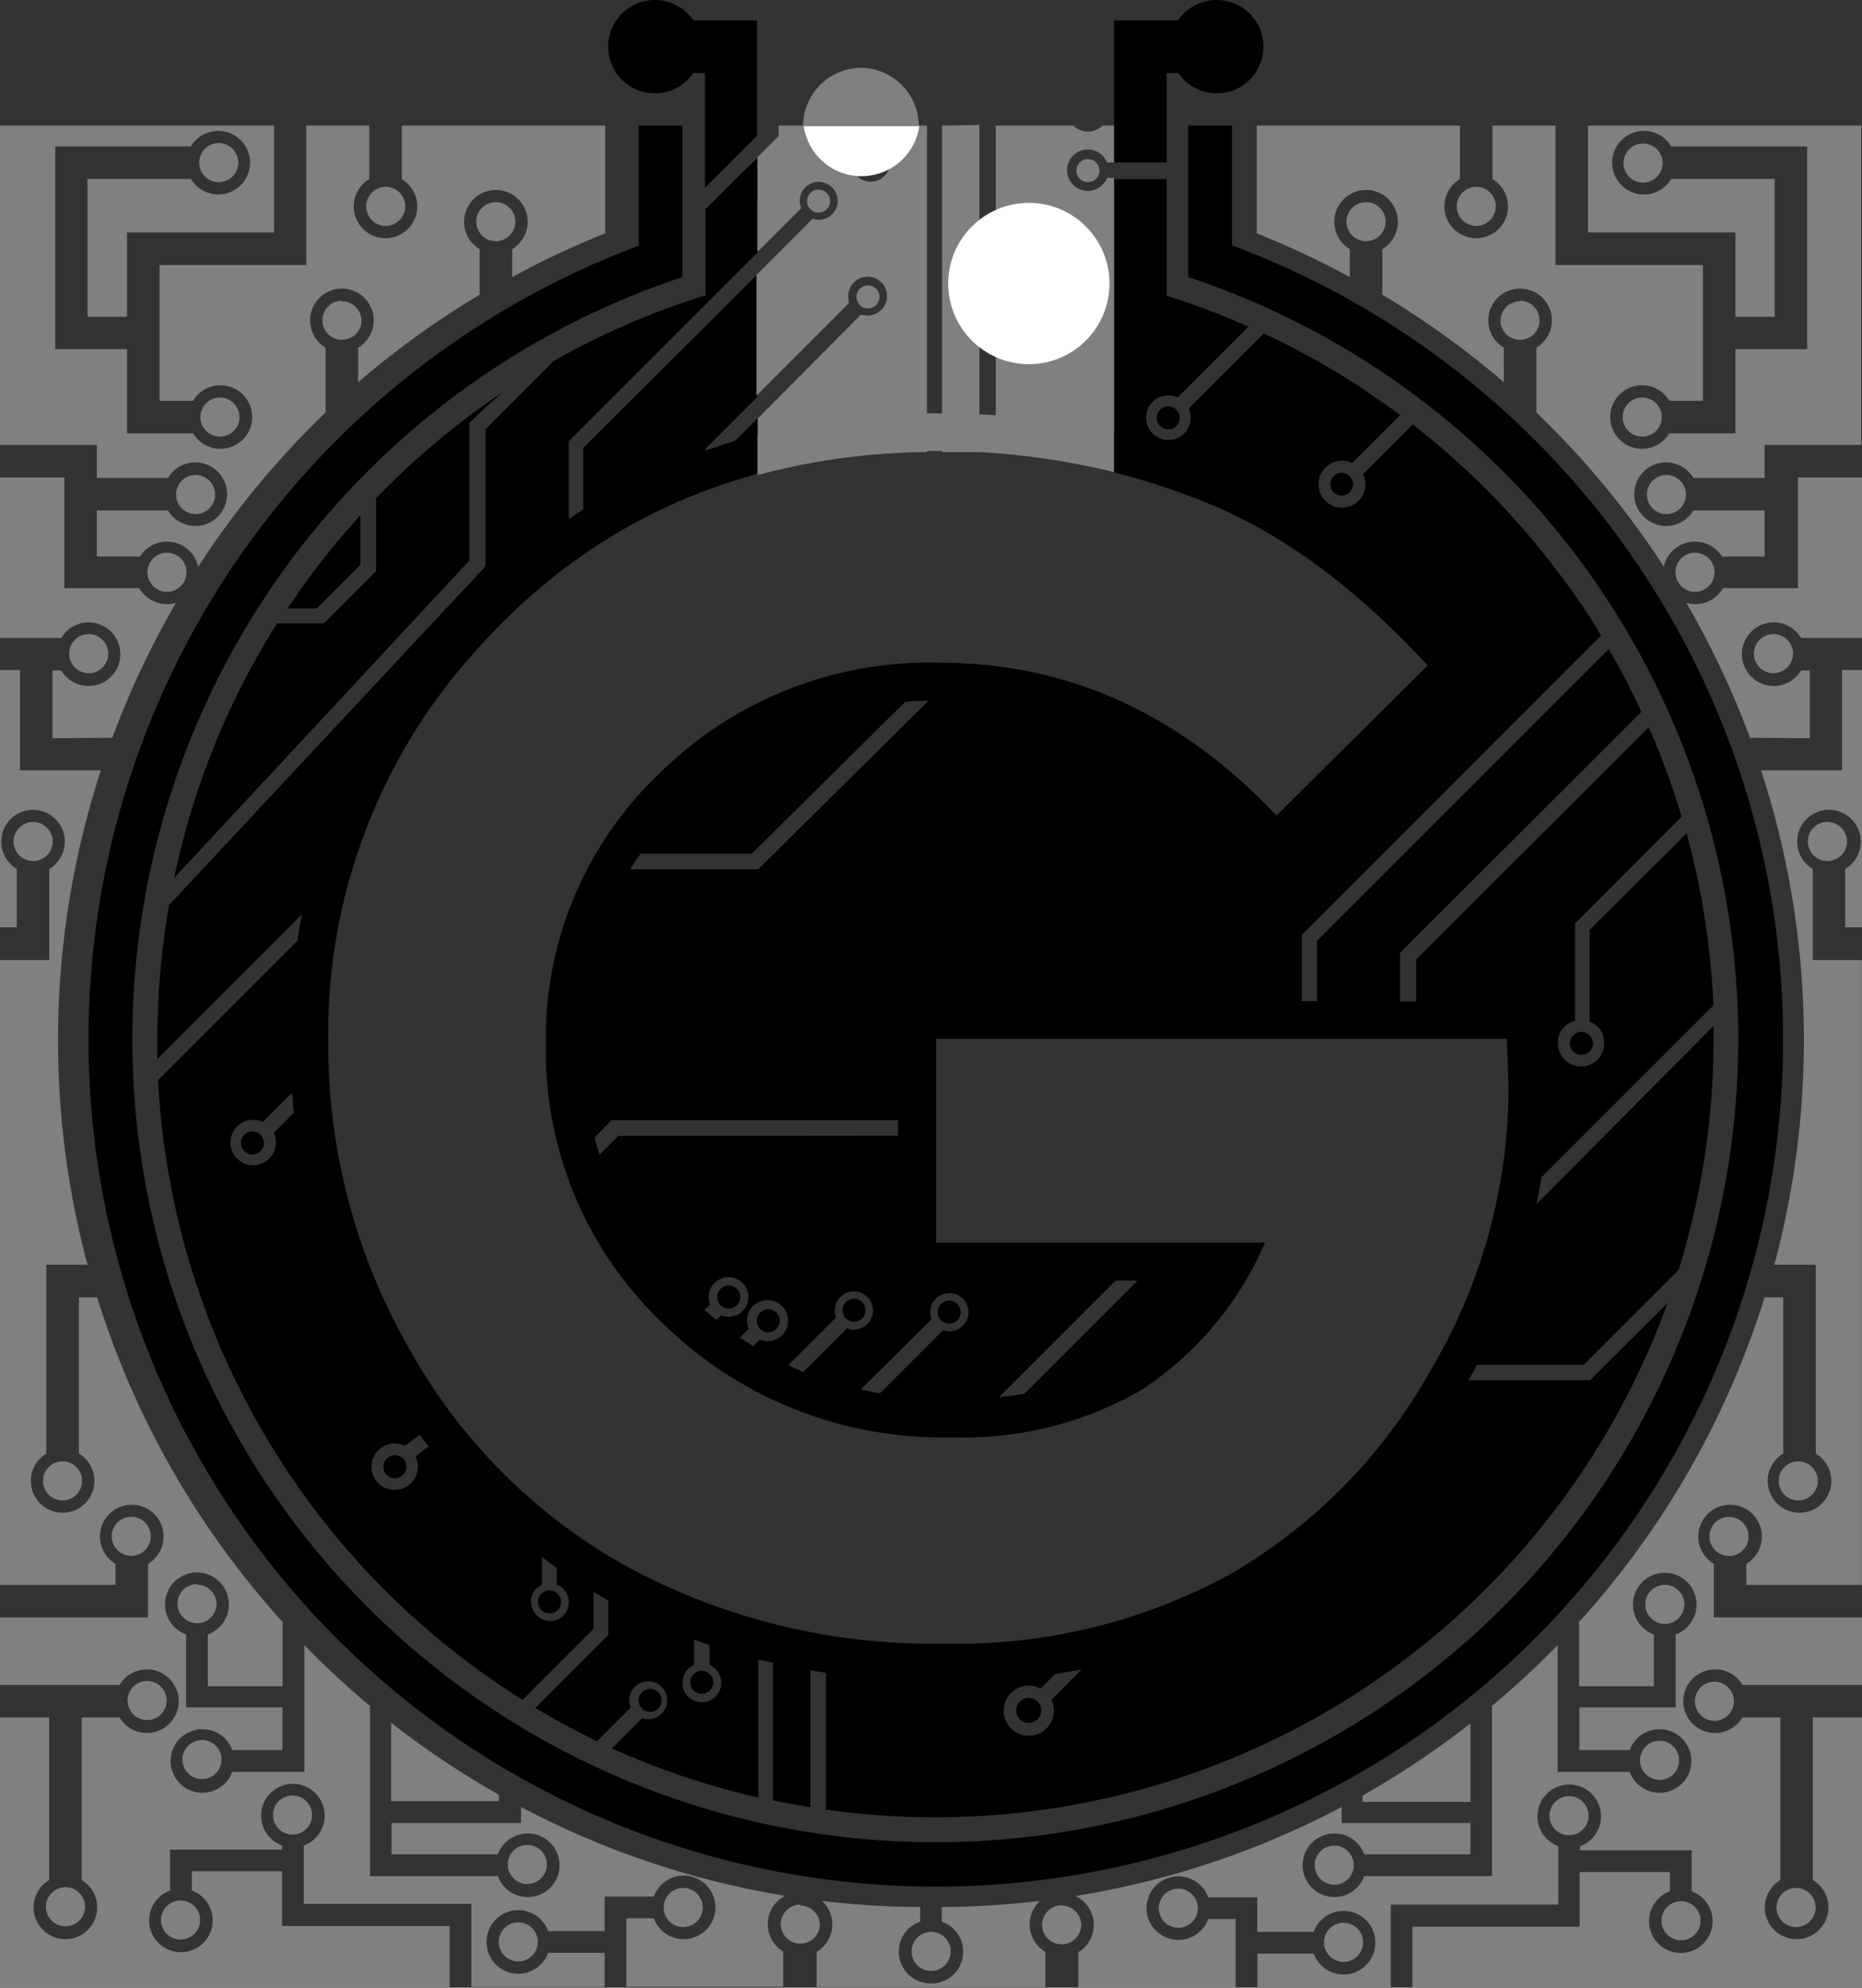 <svg xmlns="http://www.w3.org/2000/svg" xmlns:xlink="http://www.w3.org/1999/xlink" viewBox="0 0 127.68 136.29"><rect x="0" y="0" width="127.68" height="136.29" fill="#333333" stroke="none"/><defs><style>.cls-1{fill:url(#GradientFill_1);}.cls-2{fill:url(#GradientFill_1-2);}.cls-3,.cls-4,.cls-6{fill-rule:evenodd;}.cls-4{fill:gray;}.cls-5,.cls-6{fill:#fff;}</style><linearGradient id="GradientFill_1" x1="83.43" y1="2.31" x2="83.43" y2="4.09" gradientUnits="userSpaceOnUse"><stop offset="0" stop-color="#902529"/><stop offset="1" stop-color="#3e070d"/></linearGradient><linearGradient id="GradientFill_1-2" x1="44.9" y1="2.31" x2="44.9" y2="4.09" xlink:href="#GradientFill_1"/></defs><title>black on grey</title><g id="Layer_2" data-name="Layer 2"><g id="Layer_1-2" data-name="Layer 1"><circle class="cls-1" cx="83.43" cy="3.2" r="1.54"/><circle class="cls-2" cx="44.9" cy="3.2" r="1.54"/><path class="cls-3" d="M84.55,16.85a58.1,58.1,0,1,1-40.76,0V8.61h3V19a55.06,55.06,0,1,0,34.69,0V8.61h3v8.24ZM44.9,0a3.2,3.2,0,1,0,2.65,5h.79V8.61h0v4.27l0,0h0l3.57-3.57h0V1.4H47.55A3.2,3.2,0,0,0,44.9,0ZM83.43,0a3.2,3.2,0,0,0-2.65,1.4H76.39v9.74H80V5h.79a3.2,3.2,0,1,0,2.65-5ZM19.72,41.72h2l3-3V35.32a53.62,53.62,0,0,0-5,6.4ZM40,34.91,39,35.6V30.26l13-13V10.78L50.82,11.9l-2.44,2.44,0,0v5.91a53,53,0,0,0-10.41,4.5l-4.68,4.68v9.4L11.59,62.06a53.69,53.69,0,0,0-.8,9.21c0,.45,0,.89,0,1.34l9.92-9.92q-.18.9-.32,1.82l-9.55,9.55a53.35,53.35,0,0,0,25,42.49l4.87-4.87v-2.53l1,.6h0v2.36l-5,5q2.06,1.23,4.23,2.28l2.31-2.31a1.32,1.32,0,0,1-.1-.5,1.3,1.3,0,1,1,1.3,1.3,1.32,1.32,0,0,1-.42-.07l-2.07,2.07A53,53,0,0,0,52,123.25v-9.46L53,114v9.44q1.27.27,2.57.48v-9.39l1.06.17v9.38a53.42,53.42,0,0,0,57.72-34.75l-5.32,5.31h-8.33q.3-.53.58-1.06h7.31l6.52-6.51a53.35,53.35,0,0,0,2.39-15.83q0-.44,0-.89L105.36,82.56q.19-.91.33-1.83l11.8-11.8a53.29,53.29,0,0,0-1.84-11.79L109,63.76v6.29a1.5,1.5,0,0,1,1,1.49,1.58,1.58,0,0,1-3.17,0A1.5,1.5,0,0,1,108,70V63.32L115.31,56a52.79,52.79,0,0,0-2.25-6.13L97.11,65.78v2.89H96V65.34l16.55-16.53q-1-2.2-2.24-4.3l-20,20v4.13H89.27V64.1l20.52-20.53q-1.19-2-2.55-3.81l-.65-.86a53.7,53.7,0,0,0-9.72-9.8l-3.4,3.4a1.61,1.61,0,1,1-.75-.75l3.3-3.3q-1.41-1-2.88-2h0a53.25,53.25,0,0,0-6.49-3.59L81.51,28a1.53,1.53,0,1,1-.75-.75l4.85-4.85A52.94,52.94,0,0,0,80,20.28l0,0v-8h-3.6V29.7a52.73,52.73,0,0,0-12.12-1.38,49.74,49.74,0,0,0-12.34,1.48V28.69l-1.55,1.55q-1,.3-2,.65v-.13l3.57-3.57V18.79L40,30.7v4.21Zm57.88,10.7q-7.16-7.75-14.62-10.92a48,48,0,0,0-19-3.76q-19.41,0-31.56,13.61A39.06,39.06,0,0,0,22.51,71.44a41.86,41.86,0,0,0,5.53,21,38.38,38.38,0,0,0,15,15,44,44,0,0,0,21.64,5.26,39.06,39.06,0,0,0,19.76-4.81,37.07,37.07,0,0,0,13.7-14,38,38,0,0,0,5.3-19.38l-.11-3.29H64.19V85.21H86.74a22.88,22.88,0,0,1-8.51,10.12,24.33,24.33,0,0,1-12.94,3.22,27.36,27.36,0,0,1-19.86-7.83,25.74,25.74,0,0,1-8-19.12,25,25,0,0,1,7.75-18.53,26.31,26.31,0,0,1,19.25-7.63q13.2,0,23.1,10.48L97.91,45.61ZM78,87.81H76.49l-8,8q.88-.1,1.76-.25L78,87.81ZM61.58,77.87V76.8H41.94L40.77,78q.15.59.34,1.17l1.28-1.28Zm12.6,36.59q-.91.18-1.82.32l-1,1a1.72,1.72,0,1,0,.87,1.17.5.5,0,0,0-.07-.23l-.07-.16,2.07-2.08Zm-25.53-1.66-1.06-.38v1.73l-.17.11a1.33,1.33,0,1,0,1.41,0l-.17-.11v-1.35Zm-10.49-5.3-1-.74v1.92a1.2,1.2,0,0,0-.75,1.18,1.37,1.37,0,0,0,1.3,1.3,1.3,1.3,0,0,0,.47-2.51v-1.15Zm-8.74-8.28-.64-.84-1,.75-.21-.07a1.59,1.59,0,1,0,1,1l-.07-.21.87-.66ZM20.15,76.3q-.07-.69-.12-1.38l-2,2-.21-.07a1.56,1.56,0,1,0,1.1,1.49,1.55,1.55,0,0,0-.07-.46l-.07-.21,1.39-1.39Zm43.5-28.25q-.8,0-1.59.08L51.55,58.54H43.91q-.36.53-.69,1.06H52L63.65,48.06ZM50.74,91.72l.91.59.45-.45a1.41,1.41,0,1,0-.76-.74l-.6.6Zm3.34,1.9q.52.24,1,.46l3-3a1.31,1.31,0,1,0-.84-1.22,1.32,1.32,0,0,0,.09.47l-3.29,3.29Zm5,1.67q.62.14,1.26.25l4.33-4.33A1.31,1.31,0,1,0,63.79,90a1.3,1.3,0,0,0,.09.47L59,95.29Zm-9.11-7.15a.79.79,0,1,0,.79.79.79.79,0,0,0-.79-.79Zm2.71,1.63a.79.79,0,1,0,.79.79.79.79,0,0,0-.79-.79ZM92,32.42a.78.78,0,1,0,.78.78.78.78,0,0,0-.78-.78Zm-21.46,84a.86.86,0,1,0,.86.86.86.86,0,0,0-.86-.86Zm9.57-88.56a.79.79,0,1,0,.79.79.79.79,0,0,0-.79-.79Zm28.33,42.89a.79.79,0,1,0,.79.79.79.79,0,0,0-.79-.79ZM48.12,114.56a.79.79,0,1,0,.79.79.79.79,0,0,0-.79-.79Zm-3.54,1.24a.79.79,0,1,0,.79.79.79.79,0,0,0-.79-.79Zm-6.9-6.75a.79.79,0,1,0,.79.79.79.79,0,0,0-.79-.79Zm-10.6-9.27a.79.79,0,1,0,.79.79.79.79,0,0,0-.79-.79Zm38-10.6a.79.79,0,1,0,.79.79.79.79,0,0,0-.79-.79Zm-6.52-.13a.79.79,0,1,0,.79.79.79.79,0,0,0-.79-.79ZM17.31,77.58a.79.79,0,1,0,.79.79.79.79,0,0,0-.79-.79Zm31,12.24.82.69.32-.32a1.36,1.36,0,1,0-.75-.75l-.38.38ZM11.94,60.2,32.19,38.43V29l.12-.12c.42-.42,1.22-1.16,2.18-2a53.68,53.68,0,0,0-8.7,7.28v5l-3.58,3.58H19A53,53,0,0,0,11.94,60.2Z"/><path class="cls-4" d="M63.84,136a2.18,2.18,0,0,0,.74-4.24v-1a60.05,60.05,0,0,0,6.74-.42,2.18,2.18,0,0,0,.36,3.49v2.42H56v-2.42a2.18,2.18,0,0,0,.36-3.49,60.05,60.05,0,0,0,6.74.42v1a2.18,2.18,0,0,0,.74,4.24ZM7.7,50.59a59.63,59.63,0,0,1,4.37-9.26,2.19,2.19,0,0,1-2.52-1H4.41V32.74H0v11H4.2a2.18,2.18,0,1,1,0,2.23H3.6v4.65ZM6.08,43.48a1.34,1.34,0,1,1-1.34,1.34,1.34,1.34,0,0,1,1.34-1.34Zm9-16.22a1.34,1.34,0,1,0,1.34,1.34,1.34,1.34,0,0,0-1.34-1.34ZM34,13.86a1.34,1.34,0,1,0,1.34,1.34A1.34,1.34,0,0,0,34,13.86ZM23.45,20.62A1.34,1.34,0,1,0,24.79,22a1.34,1.34,0,0,0-1.34-1.34Zm3-7.81a1.34,1.34,0,1,0,1.34,1.34,1.34,1.34,0,0,0-1.34-1.34Zm-15,25.09a1.34,1.34,0,1,1-1.34,1.34,1.34,1.34,0,0,1,1.34-1.34Zm2.15,1a2.19,2.19,0,0,0-4-.74H6.64V35h4.88a2.18,2.18,0,1,0,0-2.23H6.64V30.51H0V8.61H18.79v7.33H8.71v5.78H6V12.27h7.09a2.18,2.18,0,1,0,0-2.23H3.79v13.9H8.71v5.77h4.53a2.18,2.18,0,1,0,0-2.23h-2.3V18.17H21V8.61h4.32v3.67a2.18,2.18,0,1,0,2.23,0V8.61H41.5V16a59.37,59.37,0,0,0-6.38,3V17.08a2.18,2.18,0,1,0-2.23,0v3.13a59.28,59.28,0,0,0-8.33,6V23.84a2.18,2.18,0,1,0-2.23,0v4.44a59.71,59.71,0,0,0-8.75,10.59Zm-.19-6.33a1.34,1.34,0,1,1-1.34,1.34,1.34,1.34,0,0,1,1.34-1.34ZM15,9.81a1.34,1.34,0,1,0,1.34,1.34A1.34,1.34,0,0,0,15,9.81Zm20.54,122a1.34,1.34,0,1,0,1.34,1.34,1.34,1.34,0,0,0-1.34-1.34Zm28.31.65a1.34,1.34,0,1,0,1.34,1.34,1.34,1.34,0,0,0-1.34-1.34Zm-9-1.87A1.34,1.34,0,1,0,56.22,132a1.34,1.34,0,0,0-1.34-1.34Zm-1-.61a2.19,2.19,0,0,0-.14,3.83v2.42H42.95v-4.7h1.88a2.18,2.18,0,1,0,0-1.49H41.46v2.37H37.59a2.18,2.18,0,1,0,0,1.49h3.87v2.34H32.32v-5.7H20.83v-4a2.18,2.18,0,1,0-1.49,0v.28H11.66v2.81a2.18,2.18,0,1,0,1.49,0v-1.32h6.19v3.75H30.83v4.21H0V117.76H3.37v11.15a2.18,2.18,0,1,0,2.23,0V117.76H8.2a2.18,2.18,0,1,0,0-2.23H0V110.9H10.15v-3.67a2.18,2.18,0,1,0-2.23,0v1.44H0V65.83H3.38V59.58a2.18,2.18,0,1,0-2.23,0v4H0V45.94H1.37v6.88H6.92A59.65,59.65,0,0,0,6,86.72H3.18V99.67a2.18,2.18,0,1,0,2.23,0V88.95H6.66a59.45,59.45,0,0,0,12.78,22.33h-.06v4.34H14.25v-3.55a2.19,2.19,0,1,0-1.49,0v5h6.61V120H15.93a2.18,2.18,0,1,0,0,1.49h4.94V112.8a59.85,59.85,0,0,0,4.5,4.17v11.67h8.77a2.18,2.18,0,1,0,0-1.49H26.85V125h8.88v-1.1A59.1,59.1,0,0,0,53.9,130Zm-7-.53a1.34,1.34,0,1,0,1.34,1.34,1.34,1.34,0,0,0-1.34-1.34Zm-10.69-2.95a1.34,1.34,0,1,0,1.34,1.34,1.34,1.34,0,0,0-1.34-1.34Zm-1.95-3.44a59.61,59.61,0,0,1-7.39-4.94v5.38h7.39v-.43Zm-14.15.05a1.34,1.34,0,1,0,1.34,1.34,1.34,1.34,0,0,0-1.34-1.34Zm-7.68,7.2a1.34,1.34,0,1,0,1.34,1.34,1.34,1.34,0,0,0-1.34-1.34Zm1.47-11a1.34,1.34,0,1,0,1.34,1.34,1.34,1.34,0,0,0-1.34-1.34Zm-.36-10.69A1.34,1.34,0,1,0,14.85,110a1.34,1.34,0,0,0-1.34-1.34Zm-9,20.78a1.34,1.34,0,1,0,1.34,1.34,1.34,1.34,0,0,0-1.34-1.34Zm5.6-14.14a1.34,1.34,0,1,0,1.34,1.34,1.34,1.34,0,0,0-1.34-1.34ZM9,104a1.34,1.34,0,1,0,1.34,1.34A1.34,1.34,0,0,0,9,104ZM4.29,100.2a1.34,1.34,0,1,0,1.34,1.34,1.34,1.34,0,0,0-1.34-1.34Zm-2-43.84A1.34,1.34,0,1,0,3.61,57.7a1.34,1.34,0,0,0-1.34-1.34ZM120,50.59a59.67,59.67,0,0,0-4.37-9.26,2.19,2.19,0,0,0,2.52-1h5.14V32.74h4.41v11h-4.2a2.18,2.18,0,1,0,0,2.23h.6v4.65Zm1.61-7.11a1.34,1.34,0,1,0,1.34,1.34,1.34,1.34,0,0,0-1.34-1.34Zm-9-16.22a1.34,1.34,0,1,1-1.34,1.34,1.34,1.34,0,0,1,1.34-1.34ZM93.67,13.86a1.34,1.34,0,1,1-1.34,1.34,1.34,1.34,0,0,1,1.34-1.34Zm10.56,6.76A1.34,1.34,0,1,1,102.89,22a1.34,1.34,0,0,1,1.34-1.34Zm-3-7.81a1.34,1.34,0,1,1-1.34,1.34,1.34,1.34,0,0,1,1.34-1.34Zm15,25.09a1.34,1.34,0,1,0,1.34,1.34,1.34,1.34,0,0,0-1.34-1.34Zm-2.15,1a2.19,2.19,0,0,1,4-.74H121V35h-4.88a2.18,2.18,0,1,1,0-2.23H121V30.51h6.63V8.61H108.89v7.33H119v5.78h2.69V12.27h-7.09a2.18,2.18,0,1,1,0-2.23h9.32v13.9H119v5.77h-4.53a2.18,2.18,0,1,1,0-2.23h2.3V18.17H106.66V8.61h-4.32v3.67a2.18,2.18,0,1,1-2.23,0V8.61H86.18V16a59.4,59.4,0,0,1,6.38,3V17.08a2.18,2.18,0,1,1,2.23,0v3.13a59.32,59.32,0,0,1,8.33,6V23.84a2.18,2.18,0,1,1,2.23,0v4.44a59.71,59.71,0,0,1,8.75,10.59Zm.19-6.33a1.34,1.34,0,1,0,1.34,1.34,1.34,1.34,0,0,0-1.34-1.34Zm-1.6-22.73a1.34,1.34,0,1,1-1.34,1.34,1.34,1.34,0,0,1,1.34-1.34Zm-20.54,122a1.34,1.34,0,1,1-1.34,1.34,1.34,1.34,0,0,1,1.34-1.34ZM72.8,130.64A1.34,1.34,0,1,0,74.14,132a1.34,1.34,0,0,0-1.34-1.34Zm1-.61a2.19,2.19,0,0,1,.14,3.83v2.42H84.73v-4.7H82.85a2.18,2.18,0,1,1,0-1.49h3.36v2.37h3.87a2.18,2.18,0,1,1,0,1.49H86.22v2.34h9.15v-5.7h11.49v-4a2.18,2.18,0,1,1,1.49,0v.28H116v2.81a2.18,2.18,0,1,1-1.49,0v-1.32h-6.19v3.75H96.85v4.21h30.83V117.76h-3.37v11.15a2.18,2.18,0,1,1-2.23,0V117.76h-2.6a2.18,2.18,0,1,1,0-2.23h8.2V110.9H117.52v-3.67a2.18,2.18,0,1,1,2.23,0v1.44h7.92V65.83H124.3V59.58a2.18,2.18,0,1,1,2.23,0v4h1.15V45.94h-1.37v6.88h-5.55a59.65,59.65,0,0,1,.91,33.9h2.84V99.67a2.18,2.18,0,1,1-2.23,0V88.95H121a59.45,59.45,0,0,1-12.78,22.33h.06v4.34h5.13v-3.55a2.18,2.18,0,1,1,1.49,0v5H108.3V120h3.45a2.18,2.18,0,1,1,0,1.49h-4.94V112.8a59.82,59.82,0,0,1-4.5,4.17v11.67H93.55a2.18,2.18,0,1,1,0-1.49h7.28V125H92v-1.1A59.1,59.1,0,0,1,73.77,130Zm7-.53a1.34,1.34,0,1,1-1.34,1.34,1.34,1.34,0,0,1,1.34-1.34Zm10.69-2.95a1.34,1.34,0,1,1-1.34,1.34,1.34,1.34,0,0,1,1.34-1.34Zm1.95-3.44a59.61,59.61,0,0,0,7.39-4.94v5.38H93.44v-.43Zm14.15.05a1.34,1.34,0,1,1-1.34,1.34,1.34,1.34,0,0,1,1.34-1.34Zm7.68,7.2a1.34,1.34,0,1,1-1.34,1.34,1.34,1.34,0,0,1,1.34-1.34Zm-1.47-11a1.34,1.34,0,1,1-1.34,1.34,1.34,1.34,0,0,1,1.34-1.34Zm.36-10.69a1.34,1.34,0,1,1-1.34,1.34,1.34,1.34,0,0,1,1.34-1.34Zm9,20.78a1.34,1.34,0,1,1-1.34,1.34,1.34,1.34,0,0,1,1.34-1.34Zm-5.6-14.14a1.34,1.34,0,1,1-1.34,1.34,1.34,1.34,0,0,1,1.34-1.34Zm1-11.3a1.34,1.34,0,1,1-1.34,1.34,1.34,1.34,0,0,1,1.34-1.34Zm4.75-3.81a1.34,1.34,0,1,1-1.34,1.34,1.34,1.34,0,0,1,1.34-1.34Zm2-43.84a1.34,1.34,0,1,1-1.34,1.34A1.34,1.34,0,0,1,125.41,56.36Z"/><path class="cls-4" d="M51.94,18.79,55.72,15a1.3,1.3,0,1,0-.78-.73l-3,3V10.78l1.45-1.45V8.61h5.76V9.86L59,10a1.33,1.33,0,1,0,1.41,0l-.17-.11V8.61h3.32V31a45.82,45.82,0,0,0-11.59,1.57V28.69L59,21.6l.2,0a1.33,1.33,0,1,0-1-1l0,.2-6.33,6.33V18.79ZM56.13,13a.79.79,0,1,0,.79.79.79.79,0,0,0-.79-.79Zm3.39,6.57a.79.79,0,1,0,.79.79.79.79,0,0,0-.79-.79Zm7.64-11V31Q65.87,31,64.6,31V8.61Z"/><path class="cls-4" d="M73.6,8.61a1.42,1.42,0,0,0,2,0h.79v2.53h-.48a1.42,1.42,0,1,0,0,1.06h.48V32.38a49.86,49.86,0,0,0-12.12-1.45A46.76,46.76,0,0,0,51.94,32.5V29.81a49.74,49.74,0,0,1,12.34-1.48q2,0,4,.14V8.61Zm1,2.3a.79.79,0,1,0,.79.79A.79.79,0,0,0,74.61,10.91Z"/><circle class="cls-5" cx="70.55" cy="19.44" r="5.53"/><path class="cls-6" d="M55.11,8.61a4,4,0,0,0,7.93,0Z"/><path class="cls-4" d="M59.07,4.65a4,4,0,0,0-4,4H63A4,4,0,0,0,59.07,4.65Z"/></g></g></svg>